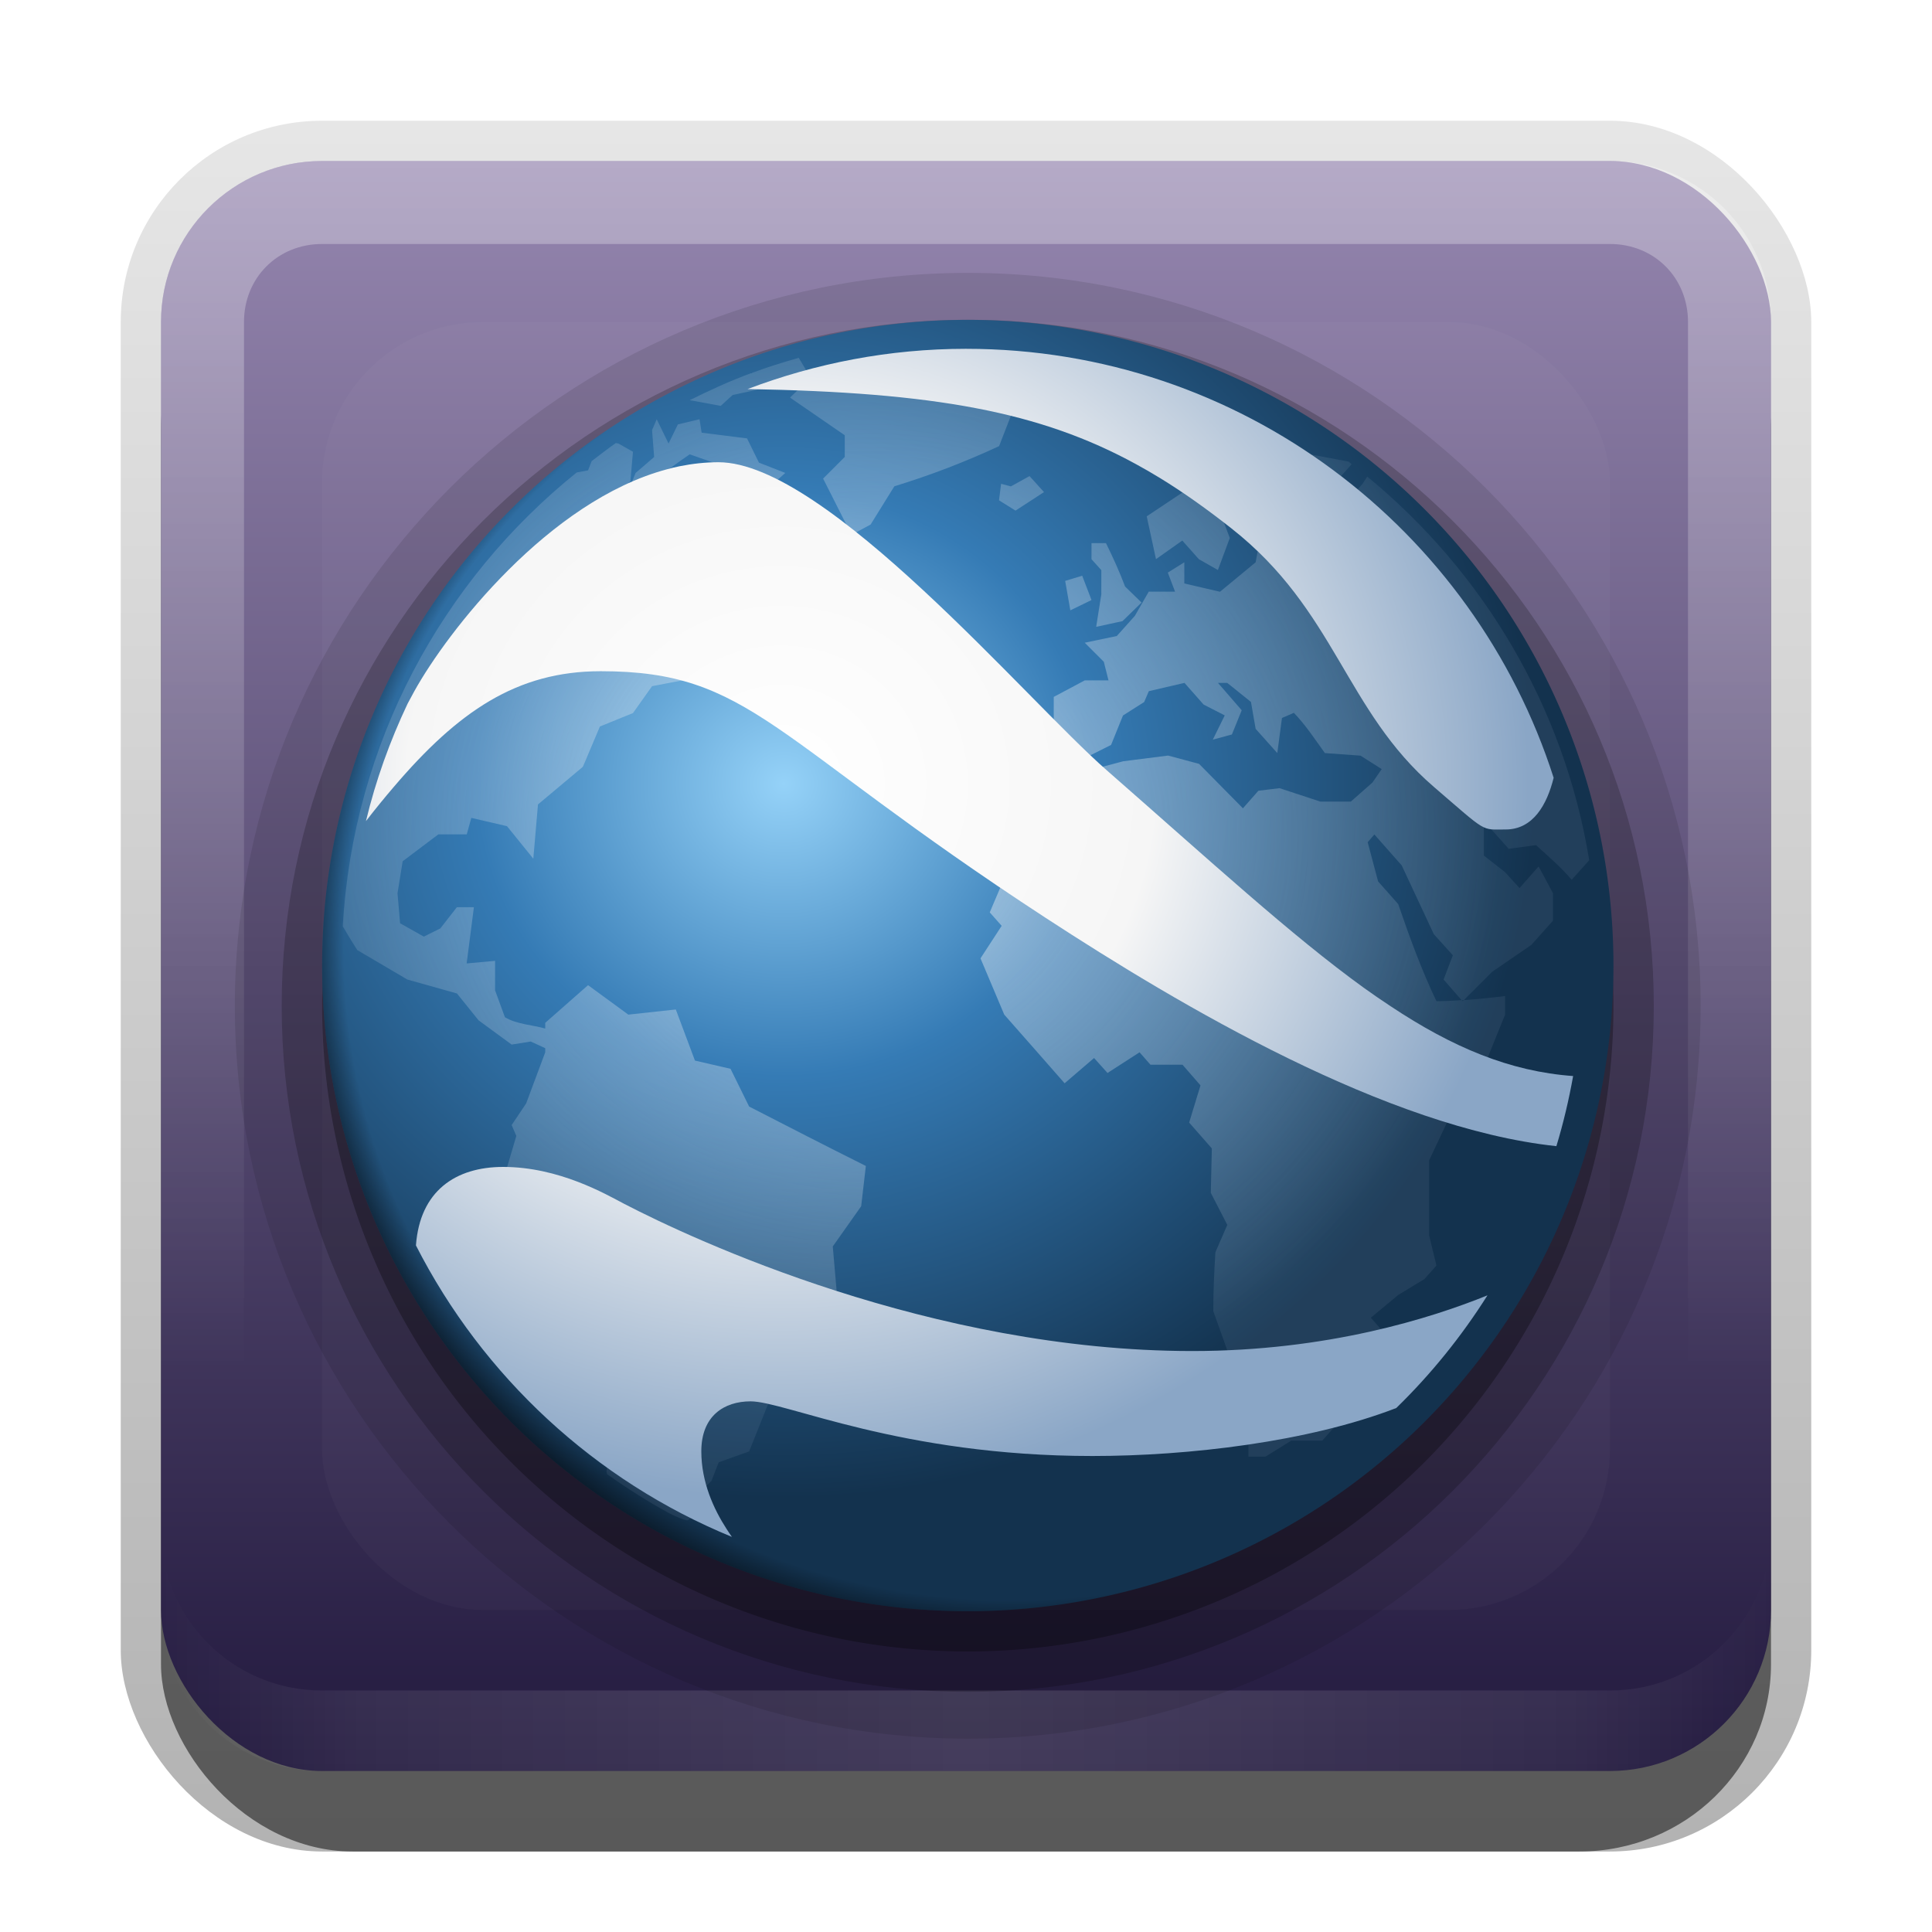 <?xml version="1.0" encoding="UTF-8" standalone="no"?>
<!-- Created with Inkscape (http://www.inkscape.org/) -->

<svg
   xmlns:dc="http://purl.org/dc/elements/1.1/"
   xmlns:cc="http://creativecommons.org/ns#"
   xmlns:rdf="http://www.w3.org/1999/02/22-rdf-syntax-ns#"
   xmlns:svg="http://www.w3.org/2000/svg"
   xmlns="http://www.w3.org/2000/svg"
   xmlns:xlink="http://www.w3.org/1999/xlink"
   xmlns:sodipodi="http://sodipodi.sourceforge.net/DTD/sodipodi-0.dtd"
   xmlns:inkscape="http://www.inkscape.org/namespaces/inkscape"
   width="24"
   height="24"
   id="svg2"
   sodipodi:version="0.32"
   inkscape:version="0.48.0 r9654"
   version="1.0"
   sodipodi:docname="googleearth.svg"
   inkscape:output_extension="org.inkscape.output.svg.inkscape"
   style="display:inline">
  <defs
     id="defs4">
    <linearGradient
       inkscape:collect="always"
       id="linearGradient3327">
      <stop
         style="stop-color:#000000;stop-opacity:1;"
         offset="0"
         id="stop3330" />
      <stop
         style="stop-color:#000000;stop-opacity:0;"
         offset="1"
         id="stop3333" />
    </linearGradient>
    <linearGradient
       inkscape:collect="always"
       xlink:href="#linearGradient3327"
       id="linearGradient3335"
       x1="11.375"
       y1="22"
       x2="11.375"
       y2="-9.817"
       gradientUnits="userSpaceOnUse" />
    <linearGradient
       inkscape:collect="always"
       xlink:href="#linearGradient3700"
       id="linearGradient3181"
       x1="-3.061"
       y1="27.258"
       x2="-3.061"
       y2="7.254"
       gradientUnits="userSpaceOnUse"
       gradientTransform="translate(12.119,-7.258)" />
    <inkscape:perspective
       sodipodi:type="inkscape:persp3d"
       inkscape:vp_x="0 : 11 : 1"
       inkscape:vp_y="0 : 1000 : 0"
       inkscape:vp_z="22 : 11 : 1"
       inkscape:persp3d-origin="11 : 7.3333333 : 1"
       id="perspective2531" />
    <linearGradient
       id="ButtonShadow"
       gradientTransform="scale(0.988,1.012)"
       x1="9.355"
       y1="21.743"
       x2="9.355"
       y2="0.494"
       gradientUnits="userSpaceOnUse">
      <stop
         id="stop3277"
         offset="0"
         style="stop-color:#000000;stop-opacity:0.706;" />
      <stop
         id="stop3279"
         offset="1"
         style="stop-color:#000000;stop-opacity:0.157;" />
    </linearGradient>
    <linearGradient
       inkscape:collect="always"
       id="linearGradient3232">
      <stop
         style="stop-color:#000000;stop-opacity:1;"
         offset="0"
         id="stop3234" />
      <stop
         style="stop-color:#000000;stop-opacity:0;"
         offset="1"
         id="stop3236" />
    </linearGradient>
    <linearGradient
       gradientUnits="userSpaceOnUse"
       y2="-6"
       x2="11"
       y1="14.806"
       x1="11"
       id="linearGradient3221"
       xlink:href="#linearGradient3232"
       inkscape:collect="always" />
    <linearGradient
       id="ButtonColor"
       x1="10.32"
       y1="21"
       x2="10.32"
       y2="0.999"
       gradientUnits="userSpaceOnUse">
      <stop
         style="stop-color:#29669f;stop-opacity:1;"
         offset="0"
         id="stop3189" />
      <stop
         style="stop-color:#88b6e0;stop-opacity:1;"
         offset="1"
         id="stop3191" />
    </linearGradient>
    <linearGradient
       inkscape:collect="always"
       xlink:href="#ButtonShadow"
       id="linearGradient38042"
       gradientUnits="userSpaceOnUse"
       gradientTransform="scale(0.988,1.012)"
       x1="9.355"
       y1="21.743"
       x2="9.355"
       y2="0.494" />
    <filter
       inkscape:collect="always"
       id="filter3194"
       x="-0.18"
       width="1.36"
       y="-0.18"
       height="1.36"
       color-interpolation-filters="sRGB">
      <feGaussianBlur
         inkscape:collect="always"
         stdDeviation="1.2"
         id="feGaussianBlur3196" />
    </filter>
    <clipPath
       clipPathUnits="userSpaceOnUse"
       id="clipPath2849">
      <rect
         ry="2"
         rx="2"
         y="1"
         x="1"
         height="20"
         width="20"
         id="rect2851"
         style="fill:#ffffff;fill-opacity:1;fill-rule:evenodd;stroke:none;display:inline" />
    </clipPath>
    <inkscape:perspective
       id="perspective3024"
       inkscape:persp3d-origin="0.5 : 0.33333333 : 1"
       inkscape:vp_z="1 : 0.5 : 1"
       inkscape:vp_y="0 : 1000 : 0"
       inkscape:vp_x="0 : 0.5 : 1"
       sodipodi:type="inkscape:persp3d" />
    <linearGradient
       inkscape:collect="always"
       xlink:href="#linearGradient3700"
       id="linearGradient3617"
       gradientUnits="userSpaceOnUse"
       x1="48"
       y1="90"
       x2="48"
       y2="5.988" />
    <linearGradient
       id="linearGradient3700">
      <stop
         style="stop-color:#22193e;stop-opacity:1;"
         offset="0"
         id="stop3702" />
      <stop
         style="stop-color:#9586af;stop-opacity:1;"
         offset="1"
         id="stop3704" />
    </linearGradient>
    <linearGradient
       gradientTransform="translate(-78,-45)"
       y2="5.988"
       x2="48"
       y1="90"
       x1="48"
       gradientUnits="userSpaceOnUse"
       id="linearGradient3033"
       xlink:href="#linearGradient3700"
       inkscape:collect="always" />
    <inkscape:perspective
       id="perspective3043"
       inkscape:persp3d-origin="0.5 : 0.33333333 : 1"
       inkscape:vp_z="1 : 0.5 : 1"
       inkscape:vp_y="0 : 1000 : 0"
       inkscape:vp_x="0 : 0.5 : 1"
       sodipodi:type="inkscape:persp3d" />
    <radialGradient
       inkscape:collect="always"
       xlink:href="#linearGradient4224-9"
       id="radialGradient3916"
       gradientUnits="userSpaceOnUse"
       gradientTransform="matrix(1.164,0,0,1.107,-7.715,3.617)"
       cx="46.972"
       cy="-33.923"
       fx="46.972"
       fy="-33.923"
       r="60.306" />
    <linearGradient
       id="linearGradient4224-9">
      <stop
         id="stop4226-7"
         offset="0"
         style="stop-color: rgb(149, 210, 248); stop-opacity: 1;" />
      <stop
         style="stop-color: rgb(53, 123, 181); stop-opacity: 1;"
         offset="0.41"
         id="stop4240-8" />
      <stop
         id="stop4228-0"
         offset="1"
         style="stop-color: rgb(19, 50, 78); stop-opacity: 1;" />
    </linearGradient>
    <radialGradient
       inkscape:collect="always"
       xlink:href="#linearGradient4463-9"
       id="radialGradient3926"
       gradientUnits="userSpaceOnUse"
       gradientTransform="matrix(1.137,0,0,1.108,-5.928,3.63)"
       cx="65.261"
       cy="-19.96"
       fx="65.261"
       fy="-19.96"
       r="60.306" />
    <linearGradient
       id="linearGradient4463-9">
      <stop
         style="stop-color: rgb(0, 0, 0); stop-opacity: 0;"
         offset="0"
         id="stop4465-1" />
      <stop
         id="stop4467-3"
         offset="0.91"
         style="stop-color: rgb(0, 0, 0); stop-opacity: 0;" />
      <stop
         style="stop-color: rgb(0, 0, 0); stop-opacity: 1;"
         offset="1"
         id="stop4469-1" />
    </linearGradient>
    <radialGradient
       r="19.19"
       fy="19.781"
       fx="22.109"
       cy="19.781"
       cx="22.109"
       gradientTransform="matrix(0.406,0,0,0.379,1.852,0.894)"
       gradientUnits="userSpaceOnUse"
       id="radialGradient3146"
       xlink:href="#linearGradient2312"
       inkscape:collect="always" />
    <linearGradient
       id="linearGradient2312">
      <stop
         style="stop-color:#e3ebf3;stop-opacity:1;"
         offset="0"
         id="stop2314" />
      <stop
         style="stop-color:#cedceb;stop-opacity:0.132;"
         offset="1"
         id="stop2316" />
    </linearGradient>
    <linearGradient
       inkscape:collect="always"
       xlink:href="#linearGradient3737"
       id="linearGradient3977"
       gradientUnits="userSpaceOnUse"
       x1="66.658"
       y1="-77.511"
       x2="66.658"
       y2="51.68" />
    <linearGradient
       inkscape:collect="always"
       id="linearGradient3737">
      <stop
         style="stop-color:#ffffff;stop-opacity:1;"
         offset="0"
         id="stop3739" />
      <stop
         style="stop-color:#ffffff;stop-opacity:0;"
         offset="1"
         id="stop3741" />
    </linearGradient>
    <radialGradient
       inkscape:collect="always"
       xlink:href="#linearGradient4471-1"
       id="radialGradient3093"
       gradientUnits="userSpaceOnUse"
       gradientTransform="matrix(0.154,0,0,0.147,2.467,12.729)"
       cx="46.972"
       cy="-33.923"
       fx="46.972"
       fy="-33.923"
       r="60.306" />
    <linearGradient
       id="linearGradient4471-1">
      <stop
         id="stop4473-6"
         offset="0"
         style="stop-color: rgb(255, 255, 255); stop-opacity: 1;" />
      <stop
         style="stop-color: rgb(246, 246, 246); stop-opacity: 1;"
         offset="0.5"
         id="stop4544-9" />
      <stop
         id="stop4475-9"
         offset="1"
         style="stop-color:#8aa6c6;stop-opacity:1;" />
    </linearGradient>
    <radialGradient
       inkscape:collect="always"
       xlink:href="#linearGradient4224-9"
       id="radialGradient3956"
       gradientUnits="userSpaceOnUse"
       gradientTransform="matrix(1.164,0,0,1.107,-7.715,3.617)"
       cx="46.972"
       cy="-33.923"
       fx="46.972"
       fy="-33.923"
       r="60.306" />
    <linearGradient
       id="linearGradient3071">
      <stop
         id="stop3073"
         offset="0"
         style="stop-color: rgb(149, 210, 248); stop-opacity: 1;" />
      <stop
         style="stop-color: rgb(53, 123, 181); stop-opacity: 1;"
         offset="0.41"
         id="stop3075" />
      <stop
         id="stop3077"
         offset="1"
         style="stop-color: rgb(19, 50, 78); stop-opacity: 1;" />
    </linearGradient>
    <linearGradient
       y2="16"
       x2="10"
       y1="1"
       x1="10"
       gradientUnits="userSpaceOnUse"
       id="linearGradient3078"
       xlink:href="#linearGradient3823"
       inkscape:collect="always"
       gradientTransform="translate(1,-1)" />
    <linearGradient
       id="linearGradient3823">
      <stop
         id="stop3825"
         offset="0"
         style="stop-color:#ffffff;stop-opacity:1;" />
      <stop
         id="stop3829"
         offset="1"
         style="stop-color:#ffffff;stop-opacity:0;" />
    </linearGradient>
    <linearGradient
       inkscape:collect="always"
       xlink:href="#linearGradient3831"
       id="linearGradient3845"
       x1="11"
       y1="19.5"
       x2="21"
       y2="19.5"
       gradientUnits="userSpaceOnUse"
       spreadMethod="reflect"
       gradientTransform="translate(1,-1)" />
    <linearGradient
       id="linearGradient3831">
      <stop
         style="stop-color:#ffffff;stop-opacity:1;"
         offset="0"
         id="stop3833" />
      <stop
         id="stop3821"
         offset="0.75"
         style="stop-color:#ffffff;stop-opacity:0.498;" />
      <stop
         style="stop-color:#ffffff;stop-opacity:0;"
         offset="1"
         id="stop3835" />
    </linearGradient>
    <linearGradient
       y2="16"
       x2="10"
       y1="1"
       x1="10"
       gradientTransform="translate(1,-1)"
       gradientUnits="userSpaceOnUse"
       id="linearGradient3892"
       xlink:href="#linearGradient3823"
       inkscape:collect="always" />
  </defs>
  <sodipodi:namedview
     id="base"
     pagecolor="#ffffff"
     bordercolor="#e7e7e7"
     borderopacity="1"
     inkscape:pageopacity="0.0"
     inkscape:pageshadow="2"
     inkscape:zoom="17.261742"
     inkscape:cx="-2.4310703"
     inkscape:cy="19.258433"
     inkscape:document-units="px"
     inkscape:current-layer="layer1"
     showgrid="true"
     inkscape:showpageshadow="false"
     showguides="false"
     inkscape:guide-bbox="true"
     inkscape:window-width="1920"
     inkscape:window-height="1026"
     inkscape:window-x="0"
     inkscape:window-y="25"
     inkscape:window-maximized="1">
    <sodipodi:guide
       orientation="1,0"
       position="0,112"
       id="guide2383" />
    <sodipodi:guide
       orientation="0,1"
       position="26.278,128"
       id="guide2385" />
    <sodipodi:guide
       orientation="1,0"
       position="128,54.082"
       id="guide2387" />
    <sodipodi:guide
       orientation="0,1"
       position="78.156,0"
       id="guide2389" />
    <sodipodi:guide
       orientation="0,1"
       position="60.864,64.085"
       id="guide2391" />
    <inkscape:grid
       type="xygrid"
       id="grid3672"
       visible="true"
       enabled="true"
       empspacing="8"
       snapvisiblegridlinesonly="true" />
  </sodipodi:namedview>
  <g
     inkscape:label="Button"
     inkscape:groupmode="layer"
     id="layer1"
     transform="translate(0,2)">
    <g
       style="display:inline"
       id="g3337"
       transform="translate(1,-1)">
      <rect
         ry="2.5"
         rx="2.5"
         y="0.5"
         x="0.5"
         height="21.5"
         width="21"
         id="rect3371"
         style="opacity:0.3;fill:url(#linearGradient3335);fill-opacity:1;stroke:none;display:inline" />
      <rect
         style="opacity:0.5;fill:#000000;fill-opacity:1;stroke:none;display:inline"
         id="rect2553"
         width="20"
         height="20"
         x="1"
         y="2"
         rx="2.381"
         ry="2.326" />
    </g>
    <rect
       style="fill:url(#linearGradient3181);fill-opacity:1;fill-rule:evenodd;stroke:none;display:inline"
       id="rect3173"
       width="20"
       height="20"
       x="2"
       y="0"
       rx="2"
       ry="2" />
    <path
       style="opacity:0.3;fill:url(#linearGradient3892);fill-opacity:1;fill-rule:evenodd;stroke:none;display:inline"
       d="M 4,0 C 2.892,0 2,0.892 2,2 l 0,16 c 0,1.108 0.892,2 2,2 l 16,0 c 1.108,0 2,-0.892 2,-2 L 22,2 C 22,0.892 21.108,0 20,0 L 4,0 z m 0,1.031 16,0 c 0.55,0 0.969,0.419 0.969,0.969 l 0,16 c 0,0.55 -0.419,0.969 -0.969,0.969 l -16,0 C 3.45,18.969 3.031,18.55 3.031,18 l 0,-16 C 3.031,1.45 3.45,1.031 4,1.031 z"
       id="rect3050"
       inkscape:connector-curvature="0" />
    <path
       id="path3235"
       d="M 4,20 C 2.892,20 2,19.108 2,18 l 0,-1 c 0,1.108 0.892,2 2,2 l 16,0 c 1.108,0 2,-0.892 2,-2 l 0,1 c 0,1.108 -0.892,2 -2,2 L 4,20 z"
       style="opacity:0.15;fill:url(#linearGradient3845);fill-opacity:1;fill-rule:evenodd;stroke:none;display:inline"
       inkscape:connector-curvature="0" />
  </g>
  <g
     inkscape:groupmode="layer"
     id="layer2"
     inkscape:label="Highlight"
     transform="translate(0,2)"
     sodipodi:insensitive="true">
    <rect
       style="opacity:0.15;fill:#ffffff;fill-opacity:1;fill-rule:nonzero;stroke:none;display:inline;filter:url(#filter3194)"
       id="rect2410"
       width="16"
       height="16"
       x="3"
       y="3"
       rx="2"
       ry="2"
       clip-path="url(#clipPath2849)"
       transform="translate(1,-1)" />
  </g>
  <g
     inkscape:groupmode="layer"
     id="layer3"
     inkscape:label="Symbol"
     transform="translate(0,2)"
     sodipodi:insensitive="true">
    <path
       sodipodi:type="inkscape:offset"
       inkscape:radius="4.3688197"
       inkscape:original="M 64.15625 -81.03125 C 28.807682 -81.03125 0.0625 -52.286068 0.0625 -16.9375 C 0.0625 18.411068 28.810045 47.125 64.15625 47.125 C 99.502455 47.125 128.21875 18.408705 128.21875 -16.9375 C 128.21875 -52.283705 99.504818 -81.03125 64.15625 -81.03125 z "
       style="opacity:0.1;color:#000000;fill:#000000;fill-opacity:1;fill-rule:evenodd;stroke:none;stroke-width:2;marker:none;visibility:visible;display:inline;overflow:visible"
       id="path3758"
       d="m 64.156,-85.406 c -37.717,0 -68.469,30.752 -68.469,68.469 0,37.717 30.757,68.438 68.469,68.438 37.712,0 68.438,-30.725 68.438,-68.438 0,-37.712 -30.72,-68.469 -68.438,-68.469 z"
       transform="matrix(0.133,0,0,0.133,3.491,12.749)" />
    <path
       sodipodi:type="inkscape:offset"
       inkscape:radius="3.7782941"
       inkscape:original="M 64.15625 -77.25 C 30.850107 -77.25 3.84375 -50.243643 3.84375 -16.9375 C 3.84375 16.368643 30.850107 43.34375 64.15625 43.34375 C 97.462393 43.34375 124.4375 16.368643 124.4375 -16.9375 C 124.4375 -50.243643 97.462393 -77.25 64.15625 -77.25 z "
       style="opacity:0.2;color:#000000;fill:#000000;fill-opacity:1;fill-rule:evenodd;stroke:none;stroke-width:2;marker:none;visibility:visible;display:inline;overflow:visible"
       id="path3754"
       d="m 64.156,-81.031 c -35.349,0 -64.094,28.745 -64.094,64.094 0,35.349 28.748,64.062 64.094,64.062 35.346,0 64.062,-28.716 64.062,-64.062 0,-35.346 -28.714,-64.094 -64.062,-64.094 z"
       transform="matrix(0.133,0,0,0.133,3.491,12.749)" />
    <path
       transform="matrix(0.133,0,0,0.133,3.491,12.749)"
       d="m 124.451,-16.953 a 60.306,60.306 0 1 1 -120.612,0 60.306,60.306 0 1 1 120.612,0 z"
       sodipodi:ry="60.306107"
       sodipodi:rx="60.306107"
       sodipodi:cy="-16.952808"
       sodipodi:cx="64.144684"
       id="path3748"
       style="opacity:0.3;color:#000000;fill:#000000;fill-opacity:1;fill-rule:evenodd;stroke:none;stroke-width:2;marker:none;visibility:visible;display:inline;overflow:visible"
       sodipodi:type="arc" />
    <path
       sodipodi:type="arc"
       style="color:#000000;fill:url(#radialGradient3916);fill-opacity:1;fill-rule:evenodd;stroke:none;stroke-width:2;marker:none;visibility:visible;display:inline;overflow:visible"
       id="path3253"
       sodipodi:cx="64.144684"
       sodipodi:cy="-16.952808"
       sodipodi:rx="60.306107"
       sodipodi:ry="60.306107"
       d="m 124.451,-16.953 a 60.306,60.306 0 1 1 -120.612,0 60.306,60.306 0 1 1 120.612,0 z"
       transform="matrix(0.133,0,0,0.133,3.491,12.249)" />
    <path
       sodipodi:type="arc"
       style="color:#000000;fill:url(#radialGradient3926);fill-opacity:1;fill-rule:evenodd;stroke:none;stroke-width:2;marker:none;visibility:visible;display:inline;overflow:visible"
       id="path4449"
       sodipodi:cx="64.144684"
       sodipodi:cy="-16.952808"
       sodipodi:rx="60.306107"
       sodipodi:ry="60.306107"
       d="m 124.451,-16.953 a 60.306,60.306 0 1 1 -120.612,0 60.306,60.306 0 1 1 120.612,0 z"
       transform="matrix(0.133,0,0,0.133,3.491,12.249)" />
    <path
       style="opacity:0.6;fill:url(#radialGradient3146);fill-opacity:1;fill-rule:nonzero;stroke-miterlimit:4;display:inline"
       d="m 11.994,2.336 -0.885,0.103 -1.09,0.301 -0.205,0.199 0.68,0.468 0,0.269 -0.269,0.269 0.353,0.699 0.237,-0.128 0.295,-0.475 C 11.564,3.901 11.977,3.743 12.411,3.542 L 12.763,2.637 11.994,2.336 z M 9.922,2.445 C 9.727,2.5 9.533,2.561 9.345,2.631 l -0.006,0.006 c -0.004,0.001 -0.009,-0.001 -0.013,0 C 9.065,2.734 8.815,2.848 8.568,2.971 L 8.953,3.042 9.101,2.907 9.396,2.843 C 9.598,2.744 9.803,2.675 10.018,2.605 L 9.922,2.445 z m -1.764,0.763 -0.058,0.135 0.026,0.334 -0.231,0.199 -0.148,0.372 0.295,0 0.148,-0.334 C 8.317,3.824 8.439,3.731 8.568,3.644 l 0.295,0.103 c 0.197,0.134 0.393,0.264 0.59,0.398 L 9.755,3.875 9.428,3.747 9.28,3.446 8.716,3.375 8.69,3.208 8.421,3.272 8.305,3.51 8.158,3.208 z m 7.562,0.269 -0.564,0.135 -0.353,0.231 0,0.199 -0.558,0.372 0.115,0.532 0.327,-0.231 0.205,0.231 0.237,0.135 0.148,-0.398 -0.09,-0.237 0.09,-0.167 0.321,-0.301 0.148,0 -0.148,0.334 0,0.301 c 0.136,-0.037 0.278,-0.047 0.417,-0.064 l -0.385,0.263 -0.032,0.173 -0.443,0.366 -0.443,-0.103 0,-0.263 -0.205,0.128 0.09,0.237 -0.327,0 -0.173,0.301 -0.224,0.25 -0.398,0.083 0.237,0.237 0.058,0.231 -0.295,0 -0.385,0.205 0,0.597 0.18,0 0.16,0.186 0.372,-0.186 0.148,-0.366 0.263,-0.167 0.058,-0.135 0.443,-0.103 0.237,0.269 0.263,0.135 -0.148,0.301 0.237,-0.064 0.122,-0.301 -0.295,-0.34 0.115,0 0.295,0.237 0.058,0.334 0.269,0.301 0.058,-0.436 0.148,-0.064 c 0.146,0.152 0.262,0.329 0.385,0.5 l 0.443,0.032 0.263,0.167 -0.115,0.167 -0.269,0.237 -0.378,0 -0.507,-0.167 -0.263,0.032 -0.192,0.218 -0.545,-0.552 -0.385,-0.103 -0.558,0.071 -0.507,0.135 C 13.162,7.915 12.889,8.232 12.622,8.564 l -0.327,0.77 0.148,0.167 -0.263,0.404 0.295,0.699 c 0.251,0.284 0.5,0.568 0.75,0.853 l 0.366,-0.314 0.167,0.186 0.398,-0.257 0.135,0.154 0.398,0 0.224,0.257 -0.141,0.462 0.282,0.321 -0.013,0.552 0.205,0.398 -0.148,0.34 c -0.015,0.246 -0.026,0.485 -0.026,0.731 0.121,0.334 0.239,0.671 0.353,1.007 l 0.083,0.532 0,0.269 0.212,0 0.321,-0.199 0.385,0 0.577,-0.654 -0.077,-0.218 0.385,-0.334 -0.282,-0.321 0.34,-0.282 0.327,-0.199 0.148,-0.167 -0.09,-0.372 c 0,-0.312 0,-0.624 0,-0.936 l 0.269,-0.571 0.321,-0.366 0.353,-0.872 0,-0.231 c -0.175,0.022 -0.342,0.039 -0.513,0.051 l -0.013,0.013 -0.013,-0.013 c -0.104,0.007 -0.208,0.013 -0.314,0.013 C 17.655,10.041 17.512,9.645 17.369,9.231 L 17.119,8.949 16.99,8.462 l 0.083,-0.096 0.34,0.385 0.398,0.853 0.237,0.263 -0.115,0.301 0.224,0.257 c 0.008,-5.63e-4 0.017,6.32e-4 0.026,0 l 0.353,-0.353 0.487,-0.334 0.269,-0.301 0,-0.34 C 19.234,8.985 19.173,8.875 19.113,8.763 L 18.876,9.032 18.696,8.834 18.433,8.628 l 0,-0.43 0.308,0.346 0.34,-0.045 c 0.155,0.141 0.307,0.27 0.443,0.43 L 19.742,8.686 C 19.43,6.774 18.419,5.098 16.984,3.92 l -0.058,0.09 -0.295,0.334 -0.378,-0.398 0.378,0 0.16,-0.18 c -0.013,-0.01 -0.025,-0.022 -0.038,-0.032 L 16.105,3.612 15.72,3.478 z M 7.651,3.503 C 7.547,3.575 7.45,3.652 7.35,3.728 l -0.045,0.115 c 0,0 -0.081,0.014 -0.141,0.026 -1.67,1.343 -2.777,3.362 -2.906,5.638 0.08,0.138 0.18,0.295 0.18,0.295 l 0.622,0.366 0.616,0.173 0.269,0.334 0.411,0.301 0.237,-0.038 0.18,0.083 0,0.051 -0.237,0.635 -0.18,0.269 0.058,0.135 -0.148,0.5 0.532,0.975 0.532,0.468 0.237,0.334 -0.032,0.706 0.18,0.398 -0.18,0.77 c 0,0 -0.004,0.006 0.006,0.051 0.248,0.176 0.508,0.341 0.776,0.487 0.004,0.002 0.009,0.004 0.013,0.006 0.012,0.005 0.028,0.014 0.038,0.019 0.095,0.043 0.165,0.069 0.18,0.058 0.058,-0.045 0.109,-0.083 0.109,-0.083 L 8.6,16.633 8.838,16.396 8.928,16.165 9.306,16.03 9.601,15.293 9.518,15.094 l 0.205,-0.301 0.443,-0.103 0.237,-0.539 -0.058,-0.667 0.353,-0.5 0.058,-0.5 C 10.271,12.242 9.787,11.993 9.306,11.746 L 9.075,11.277 8.633,11.175 8.395,10.54 7.805,10.604 7.305,10.238 l -0.532,0.468 0,0.071 C 6.612,10.731 6.415,10.724 6.272,10.636 l -0.122,-0.334 0,-0.366 -0.353,0.032 C 5.827,9.734 5.857,9.504 5.887,9.27 l -0.212,0 L 5.47,9.533 5.265,9.635 4.97,9.469 4.938,9.097 5.002,8.699 5.445,8.365 l 0.353,0 L 5.855,8.16 6.298,8.263 6.625,8.667 6.683,7.993 7.241,7.525 7.452,7.025 7.863,6.858 8.1,6.524 8.633,6.422 8.896,6.018 c -0.266,0 -0.53,0 -0.795,0 l 0.5,-0.231 0.353,0 L 9.454,5.62 9.518,5.415 9.338,5.248 9.133,5.184 9.191,4.985 9.043,4.684 8.69,4.812 8.748,4.549 8.337,4.312 8.01,4.882 8.042,5.081 7.715,5.216 7.51,5.652 7.42,5.248 6.862,5.017 6.772,4.716 7.51,4.279 7.831,3.978 7.863,3.612 7.683,3.51 l -0.032,-0.006 z m 5.138,0.411 -0.231,0.128 -0.122,-0.032 -0.026,0.205 0.205,0.128 L 12.969,4.113 12.789,3.914 z M 8.896,3.978 8.658,4.145 l 0.295,0.199 0.237,0 0,-0.231 -0.295,-0.135 z m 4.663,0.77 0,0.199 0.122,0.135 0,0.301 -0.064,0.404 0.327,-0.071 0.237,-0.231 -0.205,-0.199 c -0.069,-0.185 -0.15,-0.361 -0.237,-0.539 l -0.18,0 z m -0.115,0.404 -0.212,0.064 0.064,0.366 0.263,-0.128 -0.115,-0.301 z M 9.37,5.755 9.454,6.223 9.633,5.954 9.37,5.755 z"
       id="path4144"
       inkscape:connector-curvature="0" />
    <path
       style="color:#000000;fill:url(#radialGradient3093);fill-opacity:1;fill-rule:evenodd;stroke:none;stroke-width:2;marker:none;visibility:visible;display:inline;overflow:visible"
       d="m 12,2.333 c -0.956,0 -1.868,0.18 -2.713,0.5 2.324,0.041 3.635,0.282 4.825,0.933 0.099,0.054 0.198,0.111 0.296,0.171 0.294,0.18 0.586,0.388 0.887,0.625 1.299,1.021 1.413,2.263 2.517,3.213 0.672,0.578 0.581,0.529 0.892,0.529 0.34,0 0.513,-0.307 0.596,-0.642 C 18.311,4.573 15.417,2.333 12,2.333 z M 8.925,3.742 c -0.162,0 -0.324,0.018 -0.483,0.05 -0.053,0.011 -0.106,0.023 -0.158,0.038 -1.469,0.394 -2.726,2.014 -3.138,2.758 -0.026,0.047 -0.056,0.103 -0.083,0.154 C 4.844,7.205 4.668,7.691 4.546,8.2 4.663,8.049 4.778,7.908 4.892,7.775 5.688,6.842 6.416,6.338 7.463,6.338 c 1.867,0 2.104,0.832 5.525,3.063 1.684,1.098 4.239,2.612 6.346,2.837 0.086,-0.283 0.155,-0.575 0.208,-0.871 -0.788,-0.057 -1.499,-0.357 -2.267,-0.867 -0.11,-0.073 -0.221,-0.148 -0.333,-0.229 -0.9,-0.65 -1.899,-1.569 -3.2,-2.708 C 12.751,6.695 10.261,3.742 8.925,3.742 z M 6.25,12.496 c -0.592,0 -1.034,0.3 -1.083,0.975 0.83,1.629 2.224,2.922 3.925,3.621 -0.023,-0.032 -0.044,-0.065 -0.067,-0.1 -0.159,-0.246 -0.313,-0.58 -0.313,-0.963 0,-0.445 0.288,-0.621 0.612,-0.621 0.432,0 1.859,0.679 4.246,0.679 1.194,0 2.684,-0.175 3.775,-0.596 0.431,-0.42 0.81,-0.889 1.133,-1.4 -0.697,0.283 -1.987,0.692 -3.667,0.692 -3.245,0 -6.203,-1.385 -7.058,-1.829 C 7.527,12.836 6.946,12.496 6.25,12.496 z"
       id="path4540"
       inkscape:connector-curvature="0" />
  </g>
</svg>
